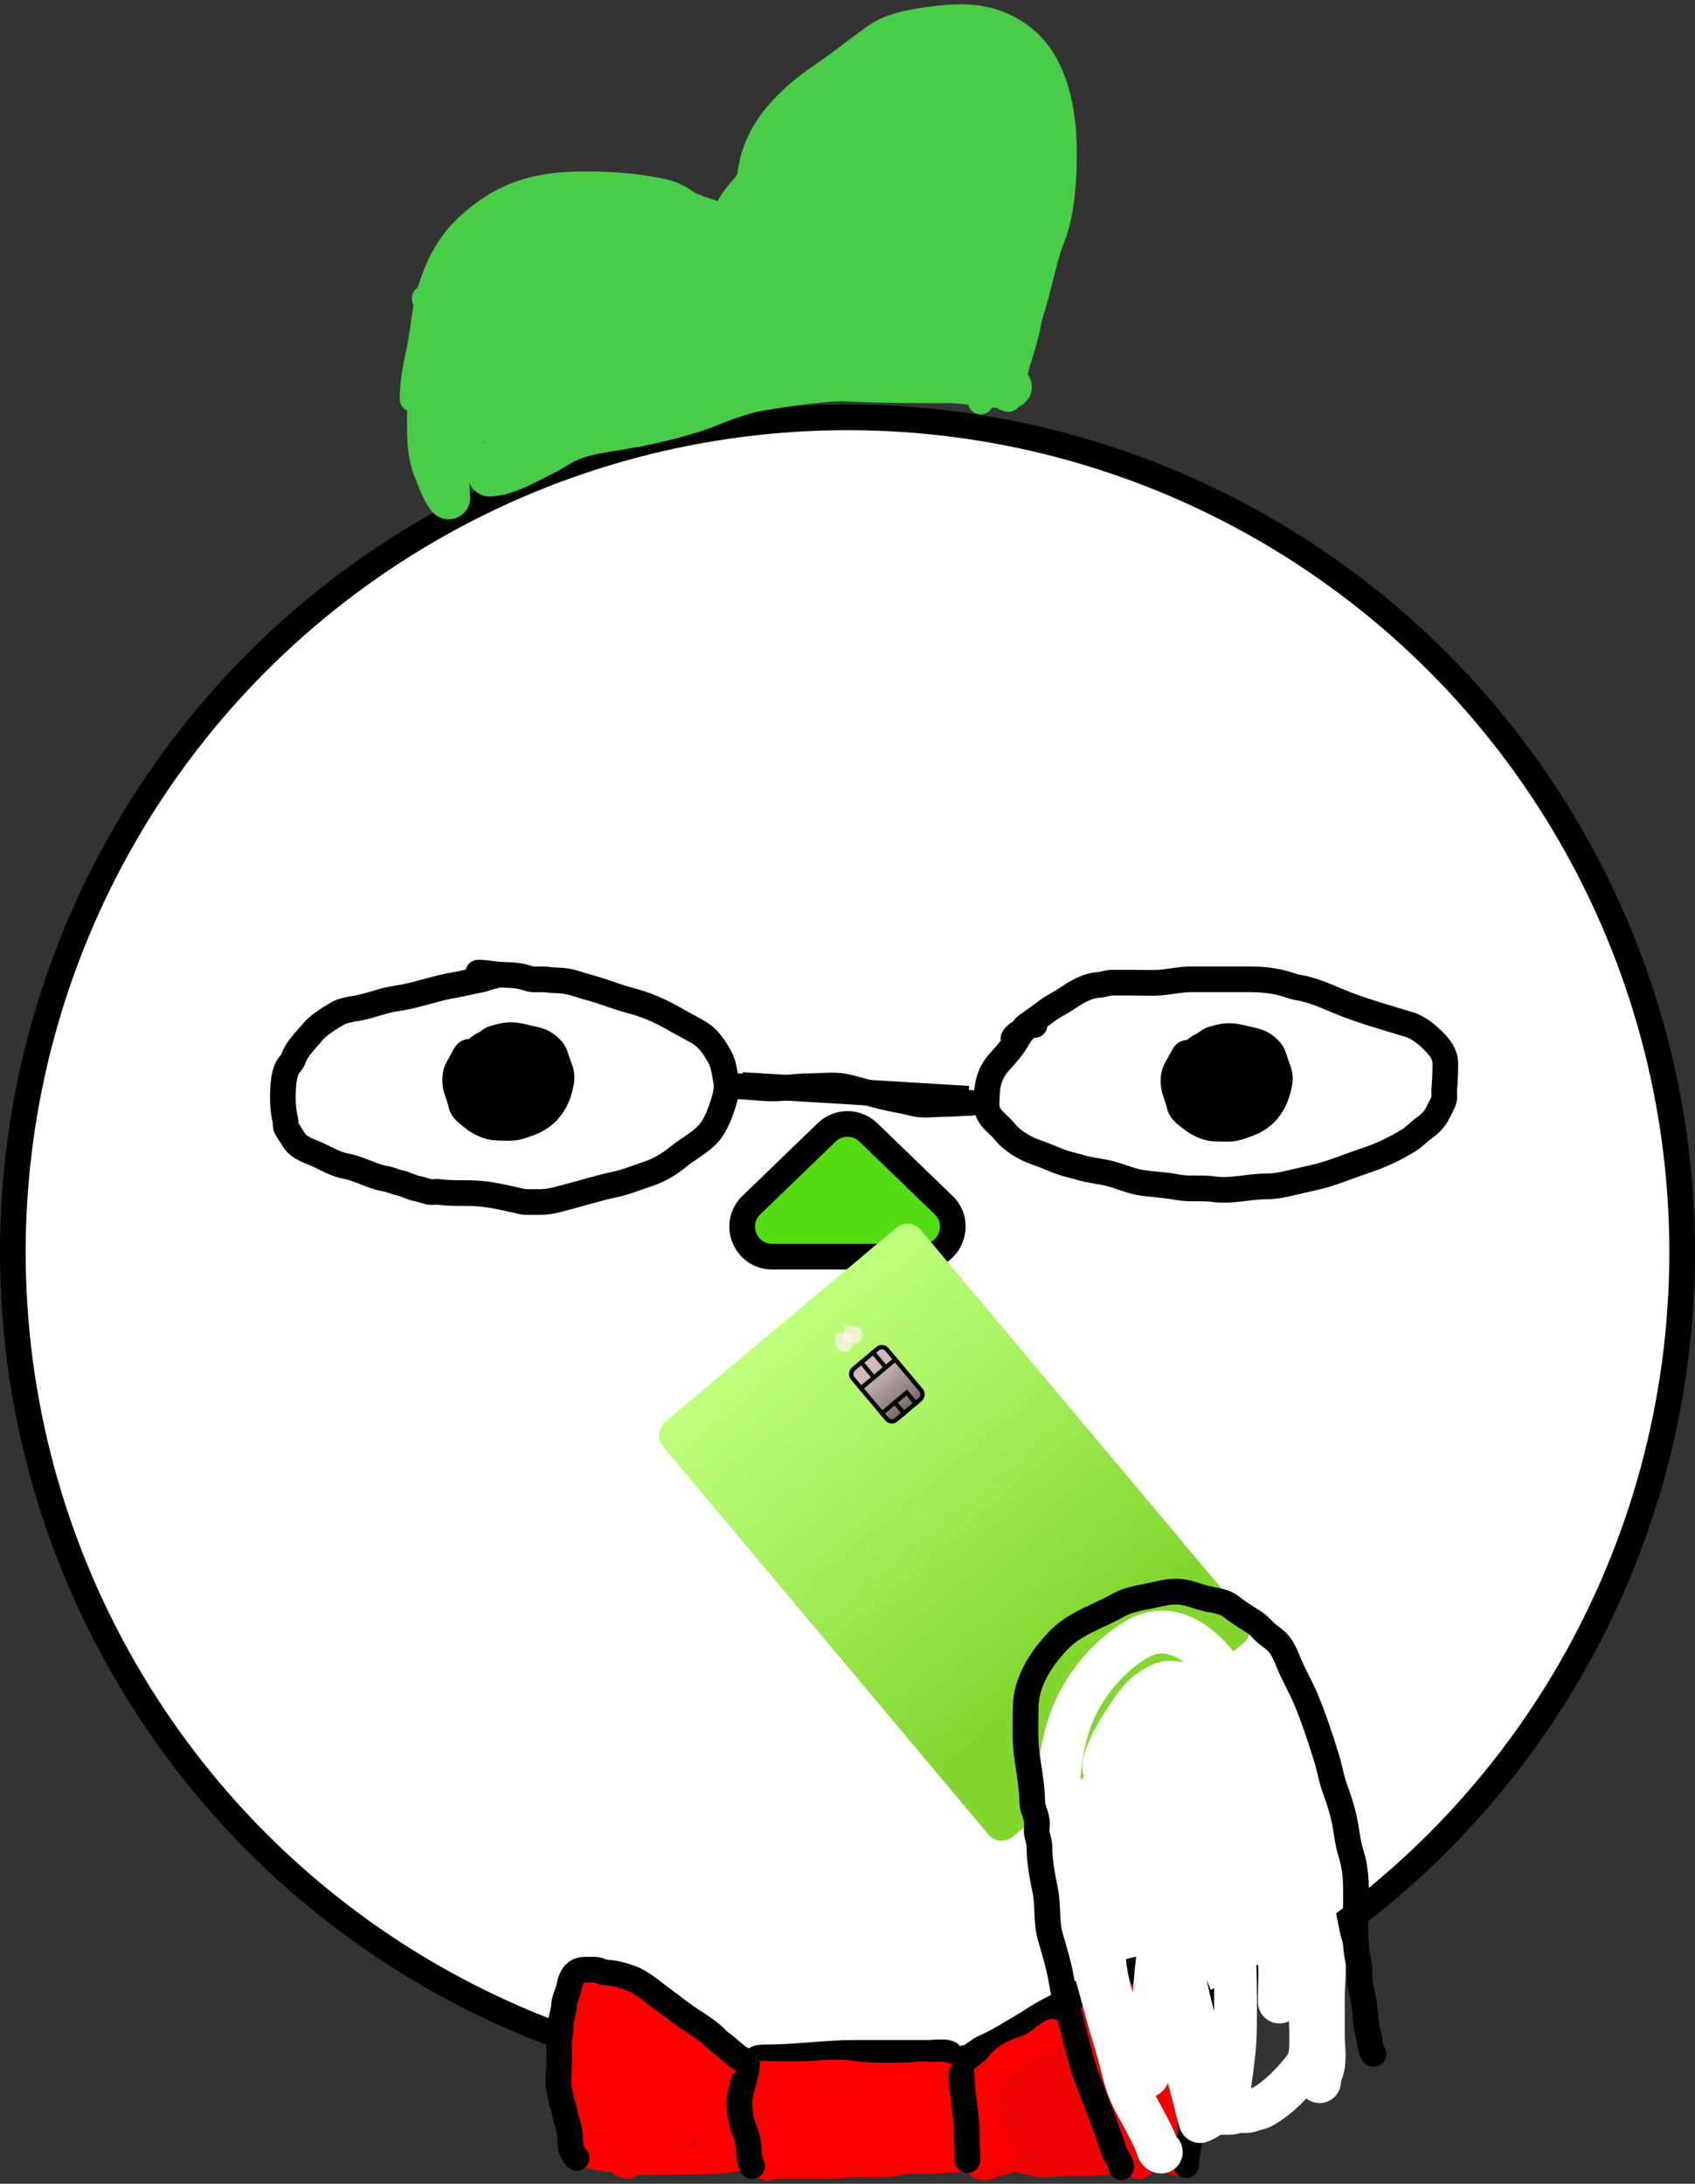 <svg width="198" height="255" viewBox="0 0 198 255" fill="none" xmlns="http://www.w3.org/2000/svg">
<rect x="0" y="0" width="198" height="255" fill="#333333" stroke="none"/>
<circle cx="99" cy="146.232" r="97.5" fill="white" stroke="black" stroke-width="3"/>
<line x1="86.666" y1="126.699" x2="113.119" y2="128.303" stroke="black" stroke-width="3"/>
<path d="M101.431 132.227L110.226 140.719C112.491 142.905 110.943 146.737 107.795 146.737H90.204C87.056 146.737 85.508 142.905 87.773 140.719L96.569 132.227C97.925 130.918 100.074 130.918 101.431 132.227Z" fill="#54DD13" stroke="black" stroke-width="3"/>
<path d="M57.679 113.965C57.169 114.016 56.699 114.298 56.191 114.384C55.178 114.555 54.198 114.84 53.172 115.005C50.861 115.377 48.598 116.274 46.268 116.594C44.751 116.802 43.316 117.439 41.819 117.706C40.956 117.86 40.092 117.957 39.32 118.414C38.397 118.96 37.163 119.717 36.488 120.545C35.764 121.434 34.657 122.471 34.286 123.585C34.136 124.033 33.791 124.282 33.571 124.69C33.309 125.176 33.148 126.041 33.108 126.575C32.994 128.098 32.997 129.366 33.339 130.866C33.416 131.2 33.302 131.504 33.498 131.805C33.788 132.248 34.064 132.698 34.351 133.141C35.022 134.178 36.371 134.447 37.398 134.961C38.327 135.425 39.358 135.976 40.389 136.167C42.013 136.468 43.478 137.394 45.098 137.655C45.637 137.742 46.119 138.012 46.658 138.117C47.405 138.263 48.04 138.671 48.767 138.803C49.136 138.87 49.518 138.999 49.879 139.114C50.367 139.269 50.884 139.127 51.381 139.193C52.473 139.339 53.556 139.316 54.66 139.316C56.598 139.316 58.28 139.695 60.149 140.11C60.667 140.225 61.005 140.356 61.579 140.356C62.083 140.356 62.586 140.356 63.089 140.356C64.388 140.356 65.472 139.97 66.715 139.648C68.398 139.212 70.02 138.685 71.727 138.334C73.096 138.052 74.302 137.537 75.62 137.106C76.97 136.664 78.157 135.957 79.26 135.055C80.394 134.127 81.748 133.47 82.756 132.368C83.637 131.404 84.21 129.762 84.583 128.518C84.8 127.795 84.962 126.986 84.821 126.229C84.641 125.258 84.542 124.226 84.041 123.354C83.417 122.267 82.763 121.24 81.658 120.581C80.74 120.033 79.775 119.557 78.848 119.021C77.181 118.056 75.509 117.313 73.634 116.832C72.001 116.414 70.479 115.745 68.86 115.323C67.588 114.991 66.523 114.485 65.176 114.485C64.545 114.485 63.942 114.355 63.313 114.355C62.742 114.355 62.173 114.42 61.637 114.225C60.84 113.935 59.759 113.835 58.907 113.835C57.891 113.835 56.894 113.575 55.859 113.575" stroke="black" stroke-width="3" stroke-linecap="round"/>
<path d="M85.63 126.835C87.136 126.835 88.613 127.076 90.108 127.095C91.615 127.114 93.062 126.835 94.557 126.835C95.877 126.835 97.432 126.613 98.731 126.893C100.207 127.21 101.664 127.705 103.13 128.063C104.337 128.358 105.564 128.534 106.755 128.843C107.859 129.129 108.932 128.915 110.042 128.915C111.213 128.915 112.289 128.785 113.451 128.785" stroke="black" stroke-width="3" stroke-linecap="round"/>
<path d="M120.861 119.685C119.899 119.685 119.31 120.488 118.846 121.31C118.344 122.198 117.551 123.129 116.86 123.874C115.705 125.118 115.31 126.37 115.271 128.034C115.251 128.881 115.125 129.557 115.661 130.323C116.135 131.001 116.827 131.474 117.322 132.093C118.206 133.198 119.719 134.12 121.071 134.57C122.169 134.936 123.196 135.451 124.299 135.805C124.924 136.006 125.567 136.13 126.191 136.325C127.315 136.676 128.499 136.743 129.629 137.033C130.963 137.376 132.205 137.973 133.587 138.145C134.924 138.313 136.278 138.388 137.603 138.637C138.991 138.897 140.389 138.668 141.778 138.86C143.898 139.155 145.809 138.535 147.895 138.535C148.891 138.535 149.721 138.374 150.69 138.145C151.739 137.898 152.791 137.664 153.839 137.416C155.744 136.966 157.493 136.179 159.343 135.574C161.22 134.961 162.876 134.193 164.572 133.147C165.221 132.747 165.742 132.157 166.363 131.71C167.073 131.2 167.594 130.693 167.981 129.897C168.193 129.462 168.551 128.852 168.674 128.395C168.781 128.001 168.672 127.557 168.71 127.153C168.803 126.176 168.833 125.222 168.833 124.235C168.833 123.17 168.308 122.46 167.598 121.707C166.852 120.916 165.725 119.977 164.673 119.656C162.278 118.924 159.817 118.242 157.458 117.352C155.554 116.634 153.724 115.657 151.701 115.322C150.957 115.199 150.347 114.911 149.636 114.745C148.404 114.456 147.227 114.354 145.967 114.354C143.699 114.354 141.431 114.354 139.163 114.354C138.078 114.354 137.084 114.557 136.014 114.687C134.848 114.828 133.641 114.745 132.468 114.745C131.618 114.745 130.768 114.745 129.918 114.745C129.353 114.745 128.915 114.965 128.373 115.005C126.893 115.112 125.725 115.855 124.53 116.666C123.821 117.147 123.048 117.475 122.364 117.995C121.565 118.601 120.744 119.188 119.922 119.757C119.615 119.97 119.5 120.341 119.164 120.53C118.862 120.7 118.543 120.941 118.391 121.245" stroke="black" stroke-width="3" stroke-linecap="round"/>
<path d="M55.077 122.824C54.734 122.824 54.581 122.79 54.387 123.113C54.089 123.61 53.84 124.136 53.535 124.627C53.11 125.312 53.088 126.34 53.292 127.08C53.47 127.724 53.742 128.335 53.878 128.991C54.017 129.662 54.73 130.088 55.208 130.497C55.91 131.096 57.072 131.654 58.016 131.669C58.861 131.682 59.819 131.799 60.631 131.547C61.439 131.296 62.252 131.048 62.966 130.596C64.5 129.625 65.222 128.122 65.544 126.394C65.675 125.693 65.561 125.143 65.283 124.492C65.05 123.946 64.907 123.075 64.521 122.621C63.861 121.847 63.186 121.526 62.218 121.328C61.129 121.105 60.171 120.742 59.04 120.922C58.541 121.001 58.074 121.123 57.597 121.282C57.267 121.393 57.023 121.697 56.7 121.85C55.934 122.213 55.328 122.714 54.924 123.478C54.556 124.172 54.479 125.729 54.771 126.457C55.015 127.069 55.546 127.655 56.236 127.688C57.297 127.739 58.362 127.439 59.364 127.125C60.41 126.797 61.558 126.379 62.1 125.34C62.607 124.369 62.724 123.003 61.785 122.247C60.834 121.481 59.221 121.631 58.363 122.45C56.971 123.78 55.064 127.328 57.241 128.856C59.096 130.157 62.666 129.061 63.169 126.755C63.388 125.75 62.415 125.062 61.537 125.024C59.497 124.935 57.765 125.644 56.529 127.341C56.053 127.994 55.94 128.789 56.456 129.442C57.182 130.359 58.179 129.744 58.927 129.248C60.202 128.402 61.649 127.345 62.109 125.804C62.281 125.231 62.602 124.411 61.785 124.258C60.342 123.987 58.654 124.835 57.538 125.664C57.138 125.962 55.627 127.251 56.272 127.895C57.007 128.63 58.767 127.843 59.517 127.589C60.344 127.309 61.374 127.028 62.055 126.448C62.404 126.152 62.418 125.625 62.443 125.204C62.473 124.698 62.651 123.576 61.956 123.41C61.789 123.37 61.596 123.473 61.519 123.473C61.422 123.473 61.127 123.392 61.149 123.392C62.254 123.392 63.36 123.898 64.463 124.023C64.889 124.072 65.139 124.534 65.139 124.974C65.139 125.626 63.836 124.578 63.804 124.555C63.299 124.191 62.825 123.746 62.227 123.536C61.861 123.408 61.477 123.369 61.1 123.293C60.541 123.18 60.045 122.925 59.504 122.766C59.314 122.71 58.891 122.658 58.891 122.905" stroke="black" stroke-width="3" stroke-linecap="round"/>
<path d="M138.987 122.932C138.644 122.932 138.491 122.897 138.298 123.22C137.999 123.717 137.751 124.244 137.446 124.735C137.02 125.42 136.998 126.447 137.202 127.187C137.38 127.832 137.652 128.443 137.788 129.099C137.927 129.77 138.64 130.196 139.118 130.604C139.82 131.203 140.982 131.761 141.926 131.776C142.771 131.79 143.729 131.907 144.541 131.655C145.349 131.404 146.162 131.155 146.876 130.703C148.41 129.733 149.132 128.229 149.455 126.502C149.586 125.801 149.472 125.251 149.193 124.6C148.96 124.054 148.818 123.183 148.431 122.729C147.771 121.954 147.096 121.633 146.128 121.435C145.039 121.213 144.082 120.849 142.95 121.029C142.452 121.109 141.984 121.231 141.507 121.39C141.177 121.5 140.934 121.805 140.61 121.958C139.845 122.321 139.239 122.821 138.834 123.585C138.467 124.279 138.389 125.837 138.681 126.565C138.925 127.177 139.456 127.763 140.146 127.796C141.207 127.846 142.272 127.547 143.274 127.232C144.32 126.904 145.468 126.487 146.011 125.447C146.517 124.477 146.634 123.111 145.695 122.355C144.744 121.589 143.131 121.739 142.274 122.558C140.881 123.888 138.974 127.435 141.151 128.963C143.006 130.265 146.576 129.169 147.079 126.863C147.298 125.858 146.325 125.17 145.447 125.132C143.407 125.043 141.675 125.752 140.439 127.449C139.963 128.102 139.85 128.896 140.367 129.549C141.093 130.466 142.09 129.852 142.837 129.356C144.112 128.509 145.559 127.452 146.02 125.912C146.191 125.339 146.512 124.519 145.695 124.365C144.252 124.095 142.564 124.943 141.449 125.772C141.048 126.069 139.537 127.358 140.182 128.003C140.917 128.738 142.677 127.951 143.428 127.697C144.254 127.417 145.284 127.135 145.965 126.556C146.314 126.26 146.328 125.733 146.353 125.312C146.384 124.805 146.561 123.684 145.866 123.518C145.699 123.478 145.506 123.581 145.429 123.581C145.332 123.581 145.037 123.5 145.059 123.5C146.165 123.5 147.271 124.005 148.373 124.131C148.8 124.18 149.049 124.642 149.049 125.082C149.049 125.734 147.746 124.685 147.715 124.663C147.209 124.299 146.735 123.854 146.137 123.644C145.771 123.516 145.388 123.477 145.01 123.401C144.451 123.287 143.956 123.032 143.414 122.873C143.224 122.817 142.801 122.766 142.801 123.013" stroke="black" stroke-width="3" stroke-linecap="round"/>
<path d="M57.178 55.837C56.423 55.761 56.046 54.445 55.799 53.859C55.379 52.863 54.919 51.868 54.519 50.867C54.011 49.598 53.738 47.963 53.738 46.595C53.738 46.126 53.438 45.817 53.438 45.332C53.438 44.894 53.438 44.456 53.438 44.019C53.438 43.157 53.476 42.56 53.738 41.775" stroke="#49CC47" stroke-width="3" stroke-linecap="round"/>
<path d="M67.981 45.397C67.981 45.632 66.846 45.732 66.7 45.761C65.412 46.016 64.021 46.298 62.699 46.298C62.265 46.298 61.792 46.501 61.36 46.573C60.981 46.636 60.531 46.672 60.179 46.818C59.767 46.988 59.279 46.931 58.851 47.036C58.406 47.146 57.961 47.2 57.496 47.2" stroke="#49CC47" stroke-width="9" stroke-linecap="round"/>
<path d="M87.492 243.726C88.037 243.658 87.68 242.146 87.775 241.718C88.046 240.497 88.058 240.246 89.366 240.246C92.927 240.246 96.421 239.71 99.954 239.71C102.809 239.71 105.664 239.71 108.52 239.71C108.956 239.71 110.968 239.449 111.048 239.978C111.168 240.783 111.776 241.341 111.866 242.149C112 243.358 112.386 244.336 112.386 245.599" stroke="black" stroke-width="3" stroke-linecap="round"/>
<path d="M75.687 250.737C75.786 248.572 76.968 246.3 78.093 244.479C78.61 243.643 78.97 243.073 79.215 242.129C79.588 240.689 77.534 244.586 76.746 245.847C76.673 245.963 76.085 247.246 76.068 246.503C76.034 244.901 76.147 243.29 75.984 241.692C75.881 240.689 75.689 239.45 74.933 238.693C74.706 238.467 74.563 239.566 74.544 239.646C74.212 241.063 73.881 242.476 73.811 243.935C73.764 244.91 73.782 245.888 73.782 246.863C73.782 248.119 73.876 244.352 74.001 243.103C74.157 241.546 74.365 239.964 74.7 238.432C74.746 238.221 74.749 238.865 74.735 239.081C74.579 241.416 75.042 244.409 76.351 246.419C76.457 246.583 76.746 247.38 76.788 247.315C76.98 247.018 78.199 244.632 78.227 245.897C78.262 247.459 78.347 249.087 78.989 250.532C79.056 250.683 79.147 250.259 78.961 250.073C78.77 249.883 78.516 249.643 78.234 249.615C78.096 249.601 77.671 249.866 77.931 249.96C78.779 250.269 80.16 249.61 81.021 249.467" stroke="#EF0404" stroke-width="3" stroke-linecap="round"/>
<path d="M81.275 250.482C81.423 250.851 81.471 251.563 81.939 251.724C82.323 251.857 82.854 251.861 83.053 252.26" stroke="#EF0404" stroke-width="3" stroke-linecap="round"/>
<path d="M89.784 242.228C89.784 242.884 90.092 243.489 90.172 244.126C90.206 244.4 90.292 244.602 90.292 244.895C90.292 245.197 90.546 245.234 90.546 245.467C90.546 246.382 90.673 247.234 90.673 248.134C90.673 248.526 90.673 248.919 90.673 249.312C90.673 249.852 90.311 250.289 90.292 250.836C90.276 251.262 90.323 252.986 89.882 253.122C89.086 253.367 89.972 251.175 90.031 250.913C90.168 250.293 90.161 249.655 90.299 249.037C90.366 248.735 90.292 248.006 90.489 247.753C91.138 246.919 92.832 246.684 92.832 245.46C92.832 244.968 92.945 244.689 92.563 244.451C92.055 244.133 91.054 244.41 91.054 243.569C91.054 243.204 90.72 243.158 90.863 243.047C91.406 242.625 92.541 242.99 93.213 242.99C94.574 242.99 95.934 242.863 97.276 242.863C99.89 242.863 102.515 242.609 105.15 242.609C105.978 242.609 106.703 242.228 107.492 242.228C108.06 242.228 108.452 242.044 108.452 242.708C108.452 243.352 108.442 244.175 108.706 244.768C108.974 245.372 108.96 246.304 108.96 246.955C108.96 247.63 109.203 248.435 109.059 249.086C108.853 250.011 108.579 251.071 108.579 252.007" stroke="#EF0404" stroke-width="3" stroke-linecap="round"/>
<path d="M127.849 234.825C127.256 235.036 126.884 235.365 126.416 235.797C125.528 236.617 124.66 237.461 123.777 238.285C121.923 240.015 120.245 241.909 118.752 243.961C118.389 244.459 117.976 245.011 117.761 245.599C117.573 246.11 118.067 245.616 118.149 245.526C119.097 244.498 119.9 243.31 120.725 242.188C121.906 240.58 123.169 238.999 124.253 237.323C124.301 237.249 124.371 237.178 124.379 237.09C124.398 236.9 124.109 237.359 123.991 237.508C123.228 238.465 122.498 239.443 121.702 240.375C120.008 242.358 117.958 244.082 116.41 246.182C116.378 246.226 115.614 247.203 115.826 247.324C115.998 247.422 116.699 245.838 116.74 245.759" stroke="#EF0404" stroke-width="3" stroke-linecap="round"/>
<path d="M118.751 241.473C118.197 241.741 117.854 242.345 117.4 242.747C116.964 243.132 116.475 243.448 116.04 243.835" stroke="#EF0404" stroke-width="3" stroke-linecap="round"/>
<path d="M116.215 242.085C115.617 242.81 114.976 243.589 114.505 244.403C114.233 244.873 114.839 244.257 114.903 244.185" stroke="#EF0404" stroke-width="3" stroke-linecap="round"/>
<path d="M117.265 241.036C117.427 241 117.599 240.769 117.726 240.676C118.225 240.314 118.744 240.026 119.32 239.811C119.811 239.628 120.236 239.392 120.676 239.111C121.325 238.699 121.988 238.498 122.727 238.304C123.191 238.183 123.636 238.049 124.073 237.853C124.269 237.765 123.729 238.109 123.553 238.232C122.758 238.785 121.953 239.321 121.123 239.821C120.945 239.928 120.133 240.629 120.735 240.171C122.187 239.063 123.635 237.988 125.147 236.958C126.576 235.986 128.186 235.053 129.317 233.717C129.362 233.663 129.572 233.403 129.365 233.61C128.853 234.123 128.39 234.665 127.8 235.097C127.764 235.124 127.037 235.693 127.329 235.326C128.395 233.985 129.578 232.86 130.983 231.87C131.628 231.416 132.309 230.913 133.02 230.558C133.36 230.388 132.474 231.098 132.262 231.414C131.936 231.897 131.351 232.893 132.383 232.211C132.977 231.818 133.547 231.373 134.118 230.947C134.131 230.938 134.475 230.589 134.322 230.83C134.085 231.202 133.867 231.585 133.632 231.958C133.128 232.759 132.6 233.527 132.378 234.461C132.218 235.132 132.464 234.721 132.689 234.383C133.167 233.666 133.618 232.932 134.089 232.211C134.161 232.099 134.617 231.279 134.497 231.841C134.299 232.765 134.614 233.52 134.803 234.402C135.171 236.119 134.922 237.887 135.206 239.617C135.461 241.168 135.971 242.656 136.295 244.189C136.507 245.191 136.912 246.198 136.941 247.227C136.973 248.336 137.034 249.441 137.034 250.551C137.034 251.124 137.044 251.558 137.252 252.091C137.318 252.259 137.455 252.887 137.345 252.349C136.837 249.876 136.946 247.202 136.946 244.695C136.946 242.425 136.946 240.156 136.946 237.887C136.946 236.865 136.689 236.016 136.514 235.024C136.314 233.892 136.246 232.827 136.246 231.676C136.246 231.172 136.653 231.863 136.771 231.972C137.159 232.332 137.277 232.735 137.384 233.25C137.484 233.736 137.646 234.152 137.646 234.65C137.646 235.03 137.558 235.392 137.558 235.768C137.558 237.021 137.969 238.103 138.171 239.335C138.318 240.237 138.258 241.169 138.258 242.08C138.258 242.6 138.31 243.153 138.239 243.669C138.132 244.445 137.651 245.214 137.34 245.924C136.692 247.405 135.842 248.769 135.07 250.181C134.725 250.813 133.983 251.381 133.306 251.63C131.164 252.415 129.081 252.582 126.819 252.582C125.897 252.582 124.97 252.557 124.049 252.587C123.21 252.614 122.418 252.829 121.57 252.738C120.869 252.662 120.14 252.418 119.447 252.271C118.461 252.062 117.12 251.514 116.128 251.97C115.228 252.383 115.673 250.985 115.744 250.526C115.899 249.513 116.008 248.484 116.215 247.479C116.281 247.158 116.37 246.845 116.468 246.532C116.5 246.428 116.531 246.13 116.584 246.226C116.767 246.555 116.652 247.232 116.652 247.581C116.652 248.423 116.577 249.307 116.701 250.142C116.705 250.172 116.77 250.643 116.915 250.551C117.05 250.465 117.19 250.179 117.26 250.07C117.631 249.492 118.003 248.916 118.382 248.344C119.969 245.955 121.74 243.591 122.936 240.972C122.99 240.853 123.301 239.794 122.97 240.608C122.572 241.588 122.237 242.602 121.925 243.611C121.194 245.978 119.352 253.181 120.015 250.794C121.278 246.248 122.751 241.455 125.356 237.483C125.833 236.756 126.435 236.097 126.867 235.34C127.517 234.202 125.493 237.572 124.792 238.679C123.877 240.125 122.882 241.618 122.28 243.232C122.272 243.253 121.766 244.737 122.144 244.69C122.244 244.677 122.372 244.44 122.387 244.418C122.856 243.695 123.308 243.003 123.859 242.333C125.964 239.774 128.356 237.568 130.935 235.505C131.121 235.356 132.151 234.687 132.028 234.271C131.98 234.107 130.305 235.269 130.259 235.301C129.104 236.109 128.036 236.998 127.086 238.042C126.885 238.263 126.665 238.497 126.488 238.742C126.459 238.782 126.567 238.682 126.6 238.645C127.673 237.423 129.009 236.442 130.357 235.544C131.454 234.813 132.59 234.136 133.821 233.654C133.829 233.651 134.715 233.289 134.895 233.338C134.978 233.36 134.756 233.438 134.691 233.493C134.294 233.833 133.94 234.216 133.593 234.606C132.442 235.898 131.309 237.208 130.162 238.504C129.757 238.961 128.67 240.435 128.996 239.918C129.787 238.661 130.915 237.517 132.135 236.681C132.665 236.318 134.118 235.3 133.899 235.904C133.828 236.1 133.656 236.245 133.506 236.39C132.853 237.018 131.633 237.95 130.959 238.45C128.84 240.024 126.611 241.445 124.506 243.038C124.408 243.112 124.167 243.392 124.258 243.31C125.343 242.328 126.463 241.43 127.713 240.657C129.078 239.811 130.562 239.065 132.125 238.664C132.394 238.595 132.492 238.595 132.32 238.849C131.884 239.491 131.314 240.066 130.745 240.588C129.102 242.099 127.217 243.299 125.453 244.656C125.163 244.879 123.835 245.694 123.835 246.231C123.835 246.548 124.295 245.794 124.525 245.574C126.012 244.156 127.883 243.13 129.793 242.406C130.582 242.107 131.507 241.829 132.32 241.59C132.605 241.506 133.581 241.091 133.958 241.138C134.317 241.183 133.533 241.727 133.282 241.988C132.435 242.866 131.53 243.668 130.561 244.408C129.255 245.405 127.836 246.234 126.508 247.198C126.34 247.319 125.862 247.594 126.066 247.635C126.101 247.642 126.137 247.615 126.168 247.596C126.458 247.416 126.724 247.199 127.003 247.003C128.792 245.75 130.598 244.464 132.539 243.456C132.564 243.442 134.565 242.463 134.414 242.809C133.81 244.195 132.806 245.45 131.814 246.571C131.158 247.313 130.449 247.999 129.754 248.704C129.739 248.719 128.9 249.476 128.957 249.613C128.993 249.699 131.501 247.949 131.63 247.858C132.398 247.316 133.17 246.779 133.982 246.303C134.025 246.278 134.86 245.727 135.031 245.798C135.442 245.968 133.862 248.961 133.758 249.137C133.228 250.035 132.579 250.851 131.96 251.688C131.749 251.974 131.443 252.319 131.299 252.66C131.091 253.154 132.086 251.931 132.466 251.552C132.584 251.434 134.051 249.77 134.264 249.948C134.527 250.169 133.223 252.335 133.058 252.757C132.788 253.451 134.269 252.011 134.351 251.921C134.666 251.577 134.96 251.222 135.07 250.765C135.929 247.206 132.835 244.373 132.835 240.909C132.835 240.811 132.779 240.236 132.767 240.297C132.575 241.276 132.508 242.387 132.456 243.378C132.377 244.885 132.476 246.476 133.195 247.834C133.227 247.896 134.176 249.363 134.317 249.069C134.686 248.3 134.054 246.765 133.846 246.051C133.077 243.412 131.869 240.955 130.58 238.538C130.477 238.345 130.021 237.518 129.89 237.235C129.886 237.226 129.627 236.73 129.832 236.706C130.32 236.648 131.01 239.754 131.085 239.971C131.666 241.645 132.427 243.191 133.953 244.185C134.596 244.603 134.787 244.531 134.827 243.806C134.883 242.813 134.857 241.806 134.842 240.812C134.838 240.565 134.965 239.344 134.711 239.126C134.519 238.962 134.434 239.557 134.371 239.801C133.994 241.244 133.704 242.728 133.574 244.214C133.547 244.518 133.437 245.37 133.622 245.127C133.717 245.004 133.557 244.582 133.54 244.52C133.317 243.728 133.052 242.945 132.796 242.163C132.748 242.017 131.814 239.033 131.673 239.087C131.549 239.135 131.61 240.103 131.61 240.122C131.607 241.081 131.61 242.04 131.61 242.999C131.61 244.923 131.61 246.848 131.61 248.772C131.61 249.141 131.793 250.15 131.591 250.531C131.535 250.636 131.393 250.303 131.387 250.288C131.122 249.663 130.951 248.977 130.838 248.31C130.768 247.899 130.736 247.488 130.736 247.071C130.736 246.32 130.747 248.575 130.716 249.326C130.692 249.897 130.569 250.42 130.483 250.978C130.417 251.408 130.288 250.538 130.284 250.517C129.985 249.127 129.744 247.719 129.53 246.313C129.421 245.59 129.363 244.847 129.21 244.131C129.116 243.694 129.023 244.055 128.986 244.282C128.684 246.138 128.553 248.173 128.792 250.04C128.796 250.076 128.994 251.513 129.287 251.513C129.418 251.513 129.506 249.854 129.506 249.846C129.636 248.148 129.517 246.474 129.171 244.807C129.11 244.515 128.943 243.705 128.831 243.981C128.37 245.117 128.086 246.45 127.771 247.635C127.479 248.735 127.078 252.133 127.276 251.012C127.382 250.407 127.017 249.569 126.867 249.005C126.64 248.15 126.457 247.203 125.963 246.449C125.785 246.176 125.739 246.415 125.711 246.644C125.599 247.556 125.507 248.529 125.507 249.448C125.507 249.645 125.47 250.512 125.75 250.638C125.943 250.725 126.432 248.589 126.449 248.519C126.815 247.09 127.211 245.67 127.601 244.248C127.668 244.003 127.905 243.31 127.932 243.563C128.004 244.248 127.835 245.027 127.703 245.691C127.466 246.887 127.213 248.235 126.712 249.355C126.466 249.905 125.912 250.255 125.312 250.288C124.461 250.336 124.401 249.334 124.263 248.714C124.1 247.985 123.984 248.048 123.631 248.714C123.231 249.468 122.809 250.338 122.698 251.197C122.667 251.438 122.679 251.438 122.746 251.182C123.047 250.034 123.224 248.88 123.281 247.693C123.291 247.475 123.271 246.897 123.121 247.057C122.954 247.233 122.857 247.526 122.746 247.732C122.468 248.251 122.153 248.75 121.891 249.277C121.669 249.725 121.463 250.216 121.463 250.726C121.463 250.981 121.552 250.581 121.551 250.522C121.538 249.85 121.444 249.127 121.206 248.495C121.013 247.985 120.768 248.418 120.608 248.689C120.259 249.283 119.853 249.87 119.597 250.512C119.542 250.651 119.532 251.247 119.432 251.338C119.368 251.397 118.395 251.152 118.314 251.095C118.301 251.085 118.019 250.985 118.033 251.012C118.159 251.266 119.823 251.217 120.025 251.236C120.915 251.32 121.804 251.707 122.688 251.707C122.721 251.707 122.117 251.619 122.09 251.615C121.229 251.477 120.567 251.583 119.729 251.78C119.228 251.898 118.704 251.879 118.217 252.057C117.979 252.145 117.775 252.326 117.527 252.388C117.184 252.473 116.863 252.635 116.512 252.669C115.982 252.721 115.456 253.107 114.947 253.107C114.557 253.107 113.975 252.763 113.941 252.3C113.875 251.407 113.241 250.591 113.241 249.695C113.241 248.847 112.891 248.202 112.891 247.377C112.891 246.968 112.891 246.558 112.891 246.148C112.891 245.595 113.061 245.204 113.158 244.671C113.211 244.38 113.383 244.133 113.435 243.835C113.485 243.556 113.536 243.284 113.586 243.009C113.626 242.791 113.766 242.685 113.766 242.435C113.766 242.235 113.791 242.097 113.853 241.91" stroke="#EF0404" stroke-width="3" stroke-linecap="round"/>
<path d="M124.701 235.175C124.282 235.175 123.182 236.821 123.389 236.925" stroke="#EF0404" stroke-width="3" stroke-linecap="round"/>
<path d="M112.715 240.298C112.991 240.544 114.383 239.36 114.726 239.205C115.716 238.757 116.761 238.224 117.686 237.658C118.694 237.042 119.731 236.483 120.718 235.825C122.351 234.736 124.187 234.003 125.838 232.942C128.129 231.469 130.556 230.481 133.194 229.904C133.758 229.781 134.344 229.698 134.89 229.507C135.289 229.367 135.959 229.428 136.298 229.219C136.66 228.997 137.775 228.874 138.115 229.214C138.583 229.681 138.968 230.248 139.203 230.854C139.504 231.626 139.822 232.386 140.137 233.157C140.396 233.792 140.377 234.352 140.474 235.007C140.559 235.588 140.75 236.064 140.75 236.664C140.75 237.305 140.75 237.946 140.75 238.586C140.75 239.072 140.661 239.543 140.65 240.022C140.638 240.563 140.452 241.071 140.452 241.596C140.452 244.078 139.06 246.348 139.06 248.826C139.06 250.159 138.563 251.521 138.563 252.825" stroke="black" stroke-width="3" stroke-linecap="round"/>
<path d="M72.652 236.521C72.23 236.521 72.53 237.932 72.552 238.206C72.559 238.29 72.603 238.749 72.707 238.382C72.948 237.526 73.021 236.622 73.248 235.759C73.333 235.435 73.481 234.469 73.546 234.798C73.706 235.594 73.536 236.679 73.458 237.466C73.412 237.927 72.236 244.541 72.701 244.541C72.844 244.541 72.974 243.698 72.978 243.685C73.365 242.133 73.798 240.581 74.297 239.062C74.326 238.973 74.871 237.166 74.949 237.664C75.078 238.488 75.269 239.291 75.468 240.1C75.762 241.296 75.597 239.178 75.529 238.885C75.482 238.683 75.386 238.007 75.137 237.913C75.072 237.889 75.586 237.918 75.606 237.919C76.749 237.963 77.47 238.373 78.384 239.007C79.473 239.761 80.606 240.477 81.72 241.194C82.169 241.482 82.705 241.503 83.189 241.702C83.873 241.981 84.459 242.433 85.123 242.735C85.295 242.813 85.566 242.854 85.575 242.608C85.598 242.033 86.248 243.304 86.338 243.447C86.922 244.375 87.23 245.227 87.531 246.269C87.697 246.846 88.168 247.174 88.359 247.7C88.788 248.879 88.657 250.125 88.657 251.367C88.657 251.647 88.693 251.731 88.409 251.731C87.775 251.731 87.111 251.872 86.492 251.986C83.775 252.482 80.896 252.411 78.141 252.427C76.485 252.437 74.71 252.426 73.066 252.632C73.001 252.64 72.715 252.842 72.674 252.715C72.563 252.369 72.723 251.919 72.812 251.593C73.104 250.516 73.35 249.428 73.646 248.351C73.957 247.215 74.319 246.083 74.552 244.927C74.748 243.952 74.681 242.959 74.85 241.983C75.07 240.707 75.275 239.515 75.391 238.217C75.443 237.641 75.524 237.069 75.579 236.494C75.606 236.213 75.742 235.628 75.535 235.372C75.402 235.209 75.3 235.481 75.281 235.56C74.921 237.029 74.641 238.492 74.198 239.945C73.595 241.925 72.924 243.884 72.364 245.877C72.023 247.093 71.59 248.453 71.724 249.738C71.726 249.76 71.905 250.675 72.077 250.307C72.525 249.347 72.558 248.06 72.823 247.042C73.287 245.26 73.93 243.474 75.037 241.978C75.19 241.772 75.186 242.486 75.148 242.74C74.836 244.843 74.232 246.89 73.784 248.964C73.539 250.099 73.381 251.224 73.353 252.383C73.344 252.773 73.286 253.232 73.392 252.56C73.697 250.616 74.31 248.692 75.126 246.904C75.939 245.124 77.088 243.573 78.064 241.89C78.271 241.533 78.411 241.186 78.495 240.785C78.533 240.6 78.485 242 78.484 242.017C78.21 245.343 76.827 248.575 76.827 251.919C76.827 251.969 76.834 252.116 76.849 252.068C76.941 251.782 77 251.487 77.076 251.196C77.722 248.693 78.37 246.187 78.904 243.657C79.187 242.311 79.317 240.996 79.461 239.636C79.462 239.629 79.494 239.301 79.506 239.548C79.54 240.262 79.511 240.987 79.511 241.702C79.511 243.897 79.345 246.128 79.898 248.269C79.901 248.28 80.04 248.708 80.085 248.462C80.266 247.477 80.108 246.33 80.108 245.336C80.108 243.911 79.979 239.642 80.108 241.061C80.387 244.131 81.786 246.724 83.234 249.39C83.301 249.514 83.909 251.339 84.029 250.688C84.207 249.719 84.095 248.619 84.062 247.644C84.03 246.696 84.012 245.63 83.648 244.734C83.63 244.69 83.501 244.464 83.444 244.629C83.208 245.301 83.558 246.364 83.731 247.004C83.816 247.318 85.338 251.447 85.852 251.19C85.961 251.135 85.967 250.264 85.973 250.196C86.078 249.042 86.092 247.88 86.061 246.722C86.038 245.846 86.04 244.873 85.852 244.01C85.806 243.803 85.589 245.018 85.586 245.082C85.524 246.667 85.361 249.141 86.426 250.472C86.658 250.763 86.472 249.719 86.387 249.357C86.034 247.838 85.51 246.399 84.703 245.06C84.422 244.593 84.032 243.743 83.598 243.381C83.458 243.264 83.785 243.693 83.885 243.845C84.438 244.679 85.023 245.493 85.625 246.291C86.43 247.358 87.275 248.405 88.282 249.29C88.8 249.746 88.46 248.676 88.403 248.495C88.067 247.418 87.319 246.552 86.63 245.684C85.902 244.765 85.25 243.738 84.46 242.873C83.603 241.935 82.455 241.407 81.444 240.674C81.192 240.492 80.917 240.445 80.66 240.249C80.399 240.051 80.05 239.657 79.71 239.609C79.325 239.554 78.943 239.436 78.561 239.349C78.213 239.269 77.002 239.293 76.849 239.669C76.492 240.547 77.322 241.869 77.921 242.414C78.84 243.252 80.165 243.213 81.262 243.745C81.893 244.051 82.537 244.362 83.145 244.712C83.146 244.712 83.841 245.141 83.543 245.17C83.331 245.191 83.105 245.17 82.891 245.17" stroke="#FF0000" stroke-width="3" stroke-linecap="round"/>
<path d="M89.85 243.082C89.623 243.59 89.582 244.07 89.546 244.623C89.467 245.838 89.262 247.009 88.911 248.175C88.698 248.883 88.558 249.488 88.558 250.218C88.558 250.486 88.628 250.557 88.757 250.781C88.814 250.882 89.031 250.837 89.121 250.837C90.031 250.837 90.877 250.706 91.772 250.538C93.918 250.137 96.125 250.052 98.306 250.052C99.521 250.052 100.976 250.431 102.122 249.942C102.728 249.683 103.423 249.743 104.066 249.743C105.059 249.743 106.051 249.743 107.043 249.743C108.251 249.743 109.259 249.982 110.407 250.262C111.082 250.427 111.665 250.864 112.218 251.113C112.388 251.189 113.118 251.386 112.781 251.494C111.629 251.864 110.423 252.192 109.214 252.284C108.182 252.362 107.148 252.305 106.115 252.333C105.545 252.349 105.032 252.524 104.475 252.62C103.046 252.869 101.515 252.716 100.068 252.725C98.713 252.734 97.38 252.924 96.019 252.924C94.58 252.924 93.14 252.924 91.7 252.924C90.938 252.924 89.902 252.723 89.176 252.946C89.013 252.996 89.517 252.905 89.679 252.852C91.637 252.218 93.698 251.957 95.738 251.742C97.563 251.55 99.384 251.409 101.216 251.312C102.467 251.245 103.682 250.954 104.939 250.936C107.228 250.904 109.625 250.759 111.881 251.196C113.056 251.423 114.193 251.865 115.388 251.632C116.003 251.512 116.603 251.433 117.227 251.433C117.431 251.433 116.826 251.501 116.625 251.532C115.414 251.724 114.214 251.966 112.991 252.085C111.841 252.197 110.624 252.099 109.49 252.333C108.585 252.52 109.578 252.079 109.915 251.864C111.045 251.143 112.234 250.705 113.511 250.306C114.223 250.084 115.366 249.916 115.974 249.423C116.125 249.3 115.747 249.19 115.731 249.185C114.102 248.704 112.29 248.848 110.616 248.848C110.06 248.848 109.02 248.846 108.429 248.854C108.05 248.859 106.927 249.01 107.292 248.904C109.014 248.401 110.735 247.996 112.494 247.633C113.308 247.466 113.944 247.331 114.737 247.125C114.95 247.07 115.162 247.011 115.372 246.943C115.496 246.903 115.884 246.779 115.471 246.805C114.433 246.869 113.4 247.106 112.362 247.191C109.748 247.406 107.123 247.425 104.503 247.445C102.702 247.46 101.3 247.457 99.526 247.457C98.532 247.457 97.425 247.544 96.422 247.457C95.869 247.408 97.519 247.273 98.063 247.158C99.618 246.83 101.158 246.447 102.73 246.197C104.85 245.86 106.997 245.726 109.142 245.673C110.176 245.647 108.671 245.835 108.534 245.866C105.147 246.632 101.747 247.292 98.289 247.655C96.127 247.883 93.952 247.946 91.789 248.158C91.171 248.218 90.253 248.256 89.64 248.528C89.089 248.773 90.841 248.416 91.441 248.351C95.702 247.894 100.003 247.926 104.276 247.633C105.034 247.581 106.087 247.492 106.872 247.401C107.051 247.38 107.23 247.355 107.408 247.324C107.702 247.273 107.54 247.268 107.375 247.28C105.18 247.434 103.049 247.684 100.835 247.617C97.895 247.528 95.077 246.945 92.203 246.374C91.519 246.238 90.776 246.154 90.099 245.971C89.906 245.919 90.053 245.8 90.137 245.7C90.728 244.998 91.417 244.497 92.242 244.088C93.226 243.599 94.674 243.387 95.517 242.657C95.621 242.567 95.458 242.594 95.384 242.591C94.606 242.562 93.821 242.587 93.042 242.585C91.39 242.581 89.429 242.807 87.818 242.331C86.66 241.99 90.228 242.188 91.435 242.188C92.093 242.188 92.75 242.188 93.407 242.188C95.35 242.188 97.409 241.824 99.339 242.11C102.348 242.556 105.503 242.287 108.54 242.287C109.546 242.287 110.97 241.908 111.224 243.303C111.4 244.271 111.423 245.318 111.423 246.302C111.423 247.279 110.757 247.237 109.871 247.031C106.444 246.234 102.707 245.152 99.151 245.634C97.795 245.818 96.466 245.866 95.097 245.866C94.274 245.866 93.362 245.762 92.545 245.921C91.784 246.069 92.853 246.034 92.998 246.021C95.77 245.762 98.475 244.951 101.205 244.441C102.583 244.184 104.013 244.052 105.37 243.69C106.491 243.391 103.08 244.081 101.945 244.325C100.02 244.738 101.483 244.432 99.791 244.789C99.705 244.807 98.814 244.904 98.665 245.071C98.555 245.192 98.971 245.198 99.134 245.214C99.831 245.283 100.54 245.268 101.238 245.269C105.511 245.281 109.842 245.465 114.03 244.485C114.932 244.274 115.16 244.102 115.521 243.303C115.756 242.783 116.004 242.254 116.25 241.74C117.31 239.524 119.668 239.412 121.602 238.41C122.176 238.112 122.367 237.816 122.806 237.377C123.378 236.805 121.457 238.272 120.79 238.73C120.077 239.219 119.394 239.746 118.647 240.183C118.079 240.515 117.454 240.762 116.913 241.138C116.157 241.663 115.222 242.205 114.703 242.983" stroke="#FF0000" stroke-width="3" stroke-linecap="round"/>
<path d="M112.317 242.188C112.317 244.421 112.914 246.614 112.914 248.849C112.914 249.975 113.013 251.134 113.013 252.229" stroke="black" stroke-width="3" stroke-linecap="round"/>
<path d="M87.266 240.995C87.191 242.636 86.323 244.129 86.376 245.805C86.413 246.948 86.678 248.131 87.122 249.18C87.617 250.349 87.315 251.829 87.862 252.924" stroke="black" stroke-width="3" stroke-linecap="round"/>
<path d="M84.835 240.93C84.835 240.514 83.194 239.821 82.744 239.577C82.198 239.28 81.753 238.738 81.223 238.394C80.802 238.12 80.463 237.763 80.065 237.461C79.787 237.251 79.449 237.176 79.163 236.985C78.356 236.447 77.439 235.998 76.609 235.464C76.064 235.114 75.405 234.491 74.78 234.306C73.799 234.015 72.944 233.672 71.988 233.241C71.379 232.967 70.712 232.65 70.072 232.421C69.699 232.288 69.372 232.027 68.97 232.027C68.663 232.027 68.351 232.044 68.044 232.027C67.67 232.006 67.633 231.775 67.587 232.308C67.524 233.033 67.368 233.73 67.368 234.462C67.368 235.249 67.165 235.862 67.054 236.622C66.954 237.316 67.075 238.034 67.023 238.732C66.96 239.582 66.917 240.412 66.917 241.268C66.917 241.67 66.867 242.113 66.967 242.507C67.079 242.951 67.353 243.3 67.368 243.772C67.403 244.884 67.525 246.061 67.987 247.078C68.276 247.713 68.194 248.742 68.832 249.181C69.272 249.484 69.354 250.081 69.847 250.371C70.012 250.468 70.149 250.657 70.298 250.79C70.59 251.054 70.677 250.971 71.024 251.129C71.59 251.386 71.908 251.208 71.562 251.861C71.298 252.36 70.546 251.974 70.129 251.974C69.767 251.974 69.482 251.759 69.108 251.748C68.588 251.734 68.839 250.695 68.889 250.327C69.158 248.338 69.033 246.34 69.308 244.361C69.494 243.027 69.509 241.739 69.509 240.385C69.509 239.085 69.734 237.829 69.734 236.534C69.734 236.163 69.529 234.867 69.841 234.556C70.04 234.356 69.777 235.118 69.722 235.395C69.533 236.344 69.287 237.279 69.146 238.237C68.864 240.155 68.869 242.143 68.839 244.079C68.82 245.291 68.551 247.132 69.146 248.255C69.251 248.455 69.313 247.833 69.377 247.616C69.996 245.531 70.389 243.387 71.036 241.311C71.799 238.865 73.163 236.684 73.816 234.218C74.593 231.284 72.348 240.108 71.637 243.058C71.624 243.112 70.891 246.3 70.874 246.295C70.711 246.254 70.91 243.738 70.924 243.54C71.016 242.19 71.312 240.876 71.312 239.521C71.312 238.153 70.715 236.941 70.01 235.796C69.734 235.348 69.771 234 69.283 233.742C68.985 233.584 68.969 233.717 69.452 233.717C69.991 233.717 70.608 233.629 71.136 233.73C71.583 233.815 72.172 234.343 72.526 234.619C72.954 234.951 73.458 235.09 73.791 235.545C73.986 235.811 74.51 235.858 74.067 235.858C73.44 235.858 73.343 235.874 72.877 235.458C72.391 235.023 71.806 234.723 71.262 234.368C70.709 234.008 69.876 234.229 69.377 233.88C69.184 233.744 68.924 233.722 68.695 233.717C68.331 233.709 68.556 233.67 68.695 233.767C69.614 234.414 69.811 236.065 69.934 237.035C70.227 239.338 70.072 241.724 70.072 244.041C70.072 245.012 70.298 245.943 70.298 246.902C70.298 247.321 70.264 248.407 70.636 248.593" stroke="#FF0000" stroke-width="3" stroke-linecap="round"/>
<path d="M86.525 240.366C86.216 240.297 85.771 239.798 85.511 239.603C85.091 239.288 84.736 238.916 84.296 238.613C83.877 238.324 83.537 237.902 83.144 237.574C82.381 236.936 81.502 236.371 80.665 235.833C79.526 235.101 78.518 234.248 77.435 233.467C76.264 232.623 75.007 231.461 73.64 230.969C72.833 230.678 71.671 230.336 70.817 230.336C70.368 230.336 69.987 229.998 69.514 229.998C69.233 229.998 68.951 229.998 68.669 229.998C67.938 229.998 67.438 230.031 66.973 230.674C66.567 231.236 66.574 231.82 66.359 232.465C66.218 232.889 65.931 233.587 65.902 234.018C65.868 234.531 65.763 235.048 65.626 235.545C65.445 236.207 65.564 236.846 65.426 237.499C65.235 238.406 65.338 239.409 65.338 240.341C65.338 241.337 65.211 242.297 65.226 243.296C65.232 243.695 65.327 244.1 65.426 244.486C65.534 244.904 65.584 245.431 65.733 245.82C65.967 246.428 65.979 247.006 66.184 247.579C66.375 248.116 66.578 248.869 66.578 249.432C66.578 249.823 66.611 250.405 66.697 250.791C66.769 251.114 67.107 251.801 67.367 251.974" stroke="black" stroke-width="3" stroke-linecap="round"/>
<rect x="106.254" y="142.067" width="63.212" height="39.321" rx="2" transform="rotate(50 106.254 142.067)" fill="url(#paint0_linear_166_36)"/>
<rect x="103.11" y="156.99" width="7.745" height="5.225" rx="0.75" transform="rotate(50 103.11 156.99)" fill="url(#paint1_linear_166_36)" stroke="black" stroke-width="0.5"/>
<line x1="104.773" y1="158.584" x2="100.388" y2="162.264" stroke="black" stroke-width="0.5"/>
<line x1="101.832" y1="157.736" x2="103.304" y2="159.491" stroke="black" stroke-width="0.5"/>
<line x1="100.447" y1="158.898" x2="101.919" y2="160.653" stroke="black" stroke-width="0.5"/>
<line x1="105.727" y1="162.767" x2="102.842" y2="165.188" stroke="black" stroke-width="0.5"/>
<line x1="105.758" y1="162.415" x2="107.132" y2="164.052" stroke="black" stroke-width="0.5"/>
<line x1="104.373" y1="163.577" x2="105.747" y2="165.214" stroke="black" stroke-width="0.5"/>
<path d="M99.588 156.874C100.131 156.975 100.647 156.616 100.741 156.072C100.835 155.528 100.472 155.005 99.929 154.903L99.588 156.874ZM98.422 156.657L99.588 156.874L99.929 154.903L98.763 154.686L98.422 156.657Z" fill="#FFF1F1" fill-opacity="0.7"/>
<path d="M97.604 156.854C97.61 157.406 98.062 157.855 98.614 157.857C99.166 157.859 99.61 157.413 99.604 156.86L97.604 156.854ZM97.592 155.668L97.604 156.854L99.604 156.86L99.592 155.674L97.592 155.668Z" fill="#FFF1F1" fill-opacity="0.7"/>
<ellipse cx="98.592" cy="155.671" rx="0.153" ry="0.151" transform="rotate(50 98.592 155.671)" fill="#FFF1F1" fill-opacity="0.7"/>
<path d="M135.658 251.287C135.219 251.287 135.185 250.634 135.047 250.309C134.264 248.47 133.2 246.755 132.308 244.97C131.341 243.036 131.016 240.822 130.376 238.767C129.616 236.324 128.964 233.85 128.29 231.382C126.606 225.222 125.02 219.081 124.002 212.773C123.403 209.059 123.65 205.562 124.687 201.956C125.908 197.711 128.934 193.731 132.724 191.457C136.206 189.368 139.448 191.29 141.796 193.984C143.648 196.108 145.202 198.462 146.288 201.059C146.806 202.3 147.313 203.359 147.649 204.662C148.053 206.229 148.967 207.614 149.516 209.129C150.892 212.927 151.901 216.866 152.972 220.753C153.586 222.981 153.77 225.317 154.431 227.518C154.937 229.204 154.586 231.43 154.586 233.175C154.586 234.694 154.586 236.213 154.586 237.732C154.586 238.941 154.889 240.751 154.406 241.897C154.238 242.297 154.146 242.631 154.146 243.071" stroke="white" stroke-width="5" stroke-linecap="round"/>
<path d="M137.859 196.56C136.786 196.407 136.379 196.256 135.357 196.788C134.093 197.446 133.294 198.167 132.479 199.332C131.002 201.442 129.755 203.302 128.999 205.738C128.909 206.027 128.819 207.181 129.382 206.488C130.157 205.535 130.733 204.405 131.501 203.432C132.485 202.187 133.449 200.928 134.501 199.739C134.657 199.563 135.448 198.388 135.308 198.728C133.845 202.282 131.086 205.186 129.569 208.746C129.184 209.652 128.719 210.695 128.624 211.697C128.589 212.062 128.788 211.886 128.991 211.673C130.324 210.274 131.363 208.635 132.724 207.246C134.374 205.563 136.22 204.052 137.729 202.233C138.283 201.566 139.636 199.335 139.155 200.057C138.476 201.075 137.953 202.225 137.289 203.261C135.553 205.967 133.827 208.673 132.129 211.404C131.342 212.668 130.388 213.917 129.863 215.324C129.727 215.689 129.323 216.541 129.708 216.482C129.87 216.457 130.173 216.086 130.197 216.058C131.031 215.09 131.789 214.051 132.594 213.058C134.411 210.816 136.359 208.697 138.234 206.505C138.845 205.791 140.297 203.414 139.995 204.304C139.492 205.782 138.372 207.084 137.607 208.428C136.806 209.835 135.952 211.391 135.952 213.05C135.952 213.544 136.219 212.1 136.351 211.624C136.91 209.61 137.431 207.586 137.941 205.559C138.422 203.647 139.085 201.721 139.18 199.739C139.201 199.29 139.406 199.105 139.685 198.826C139.898 198.614 140.63 201.202 140.712 201.532C141.351 204.088 142.904 206.249 144.054 208.591C145.065 210.65 146.308 212.748 147.005 214.933C147.961 217.928 149.251 220.818 150.282 223.802C150.842 225.423 151.662 226.841 152.034 228.529C152.387 230.129 152.474 231.716 152.76 233.306C153.031 234.82 153.118 236.361 153.118 237.903C153.118 238.989 153.152 240.456 152.442 241.384C151.121 243.111 149.366 244.949 147.478 246.006C147.028 246.258 146.616 246.253 146.157 246.446C145.548 246.702 144.884 246.444 144.282 246.658C143.484 246.942 142.291 246.576 141.601 246.96C141.155 247.207 140.699 247.531 140.207 247.734C140.147 247.758 139.423 244.765 139.375 244.596C138.112 240.127 137.55 235.519 136.196 231.089C134.847 226.673 134.123 222.097 132.186 217.884C131.363 216.094 130.787 214.248 130.164 212.382C130.069 212.096 129.917 211.359 129.724 211.591C129.527 211.828 129.537 212.182 129.496 212.488C129.258 214.255 129.205 216.056 129.137 217.835C129.006 221.291 128.81 224.796 128.983 228.252C129.129 231.174 129.988 233.739 130.98 236.453C131.644 238.27 132.323 239.894 133.278 241.572C133.589 242.117 134.103 243.031 134.199 241.873C134.63 236.71 134.76 231.598 135.479 226.459C135.958 223.036 135.945 219.446 135.773 215.993C135.759 215.73 135.666 214.637 135.667 214.64C135.882 217.114 136.438 219.577 136.832 222.025C137.895 228.621 138.81 235.344 141.503 241.523C141.965 242.584 142.108 244.921 143.329 245.484C143.468 245.548 143.44 245.196 143.459 245.044C143.632 243.693 143.505 244.542 143.744 242.868C144.04 240.796 144.303 238.793 144.315 236.697C144.338 232.697 144.401 228.638 143.842 224.666C143.518 222.358 142.952 220.207 142.424 217.949C142.151 216.779 141.704 215.726 141.266 214.607C140.738 213.258 140.314 211.884 139.53 210.654C139.093 209.967 138.596 209.322 138.177 208.624C137.984 208.302 137.788 207.836 137.452 207.63C137.158 207.449 137.294 208.558 137.297 208.583C137.429 209.967 137.98 211.271 138.625 212.488C140.649 216.303 143.463 219.658 146.141 223.019C147.505 224.731 148.94 226.486 149.369 228.693C149.609 229.927 149.45 231.288 149.45 232.54C149.45 232.709 149.45 234.417 149.45 233.534" stroke="white" stroke-width="5" stroke-linecap="round"/>
<path d="M130.964 253.048C130.877 252.267 130.327 251.83 130.116 251.141C129.8 250.108 129.376 249.059 129.024 248.027C128.328 245.99 127.447 244.013 126.742 241.979C125.972 239.76 125.569 237.41 124.883 235.164C124.492 233.884 124.221 232.584 123.995 231.268C123.691 229.505 123.199 227.894 122.698 226.182C122.19 224.441 122.458 222.508 122.095 220.737C121.771 219.153 121.427 217.404 121.427 215.781C121.427 215.184 121.281 214.8 121.15 214.24C121.036 213.755 121.175 213.204 121.125 212.708C121.081 212.263 120.922 211.786 120.767 211.371C120.521 210.716 120.589 210.094 120.538 209.414C120.429 207.945 120.162 206.468 119.96 205.005C119.707 203.171 119.813 201.296 119.813 199.445C119.813 196.463 121.513 193.841 123.473 191.718C125.477 189.547 128.127 188.85 130.638 187.43C131.636 186.866 132.921 186.612 134.045 186.403C135.175 186.194 136.202 185.849 137.371 185.849C138.715 185.849 139.763 186.403 141.055 186.697C141.882 186.885 143.042 187.001 143.729 187.545C144.575 188.215 145.591 188.87 146.517 189.436C147.123 189.806 147.511 190.399 148.073 190.838C148.652 191.289 149.188 191.626 149.598 192.24C150.016 192.867 150.287 193.526 150.568 194.22C151.112 195.565 151.876 196.847 152.451 198.19C153.455 200.537 154.239 202.964 154.994 205.396C155.34 206.512 155.507 207.668 155.907 208.771C156.34 209.965 156.72 211.082 156.999 212.316C157.303 213.661 157.392 215.115 157.814 216.425C158.365 218.131 158.401 219.663 158.401 221.462C158.401 223.928 158.129 226.557 158.662 228.953C158.905 230.047 158.709 231.167 158.988 232.246C159.338 233.604 159.48 235.001 159.583 236.395C159.638 237.136 160.015 237.845 160.015 238.588C160.015 238.85 160.257 239.744 160.455 239.843" stroke="black" stroke-width="3" stroke-linecap="round"/>
<path d="M48.203 46.59C48.203 44.661 48.537 42.956 48.94 41.101C49.514 38.464 49.554 36.015 50.399 33.482C51.577 29.946 52.998 27.65 56.002 25.289C59.812 22.296 63.584 21.521 68.291 21.521C71.577 21.521 74.305 21.712 77.515 22.406C80.276 23.003 82.063 25.302 83.561 27.55C84.01 28.224 84.919 30.653 85.429 29.123C86.422 26.144 87.272 23.452 87.658 20.276C88.27 15.224 91.949 11.593 95.965 8.856C98.037 7.442 99.99 5.897 102.011 4.415C104.101 2.882 106.671 2.556 109.171 2.22C113 1.704 116.399 1.967 119.509 4.415C123.382 7.464 124.294 13.288 124.294 17.851C124.294 20.809 124.053 24.823 122.967 27.6C121.704 30.826 121.271 34.373 120.017 37.578C119.268 39.494 118.684 41.39 118.166 43.345C117.966 44.1 116.562 46.59 117.805 46.59" stroke="#49CC47" stroke-width="3" stroke-linecap="round"/>
<path d="M55.871 40.101C54.775 40.101 57.599 33.559 58.067 32.597C58.976 30.727 60.273 28.888 62.212 27.993C62.578 27.824 63.68 27.401 63.277 27.419C60.734 27.535 57.931 27.921 55.806 29.418C54.985 29.997 54.577 30.695 54.233 31.581C53.733 32.867 52.613 33.988 52.365 35.35C51.648 39.294 62.185 31.306 62.704 30.893C65.935 28.319 69.214 24.922 73.469 24.241C73.728 24.199 75.451 23.962 75.566 24.306C76.146 26.046 66.979 25.945 67.259 25.945C70.716 25.945 74.18 26.153 77.565 26.895C77.819 26.951 79.456 27.349 79.859 27.518C80.05 27.598 79.476 27.71 79.269 27.714C76.181 27.78 73.084 27.714 69.995 27.714C69.177 27.714 64.823 27.08 64.228 28.419C64.105 28.694 64.811 28.599 65.112 28.599C67.451 28.599 69.792 28.442 72.125 28.304C74.226 28.18 80.538 28.009 78.433 28.009C74.457 28.009 70.535 27.358 66.571 27.157C65.623 27.109 63.278 27.175 63.834 27.944C64.776 29.244 70.048 29.147 71.109 29.222C75.67 29.545 80.239 29.463 84.807 29.484C88.662 29.502 85.933 30.268 83.791 30.762C77.357 32.247 70.789 32.846 64.211 33.252C59.785 33.526 55.279 33.531 50.923 34.465C48.664 34.949 49.681 35.02 51.087 34.858C54.498 34.465 57.876 34.498 61.311 34.498C64.435 34.498 67.868 34.099 70.978 34.514C71.739 34.615 67.835 37.306 67.537 37.512C66.003 38.578 70.312 37.898 70.683 37.84C74.099 37.305 77.509 35.803 80.973 35.677C81.453 35.66 78.56 37.512 78.138 37.775C76.505 38.79 74.73 39.459 73.026 40.331C72.951 40.369 71.832 40.927 72.633 40.822C75.877 40.399 79.028 39.5 82.284 39.118C82.826 39.054 88.022 38.299 85.561 39.823C82.482 41.728 78.994 43.424 75.631 44.722C75.474 44.782 70.433 46.483 71.928 46.229C74.872 45.729 77.807 45.181 80.809 45.181C84.758 45.181 78.406 47.872 77.335 48.326C76.642 48.621 76.008 48.908 75.336 49.244C74.322 49.751 76.687 48.693 76.975 48.589C79.248 47.765 81.642 47.698 84.02 47.31C87.539 46.738 91.067 46.037 94.605 45.639C98.835 45.163 102.983 45.115 107.254 45.115C107.991 45.115 111.203 45.789 111.547 45.049C112.332 43.358 113.891 41.84 114.889 40.232C117.714 35.682 118.011 29.807 118.69 24.569C119.13 21.179 118.985 17.739 118.985 14.328C118.985 10.772 117.975 8.249 113.988 8.249C112.077 8.249 111.048 8.94 109.417 9.855C107.501 10.929 105.678 12.321 103.78 13.46C103.456 13.654 102.185 14.905 102.371 14.705C103.893 13.074 105.061 11.143 106.566 9.495C106.95 9.074 108.881 7.659 107.352 7.659C105.234 7.659 103.026 8.389 101.192 9.429C97.855 11.321 95.664 15.057 93.605 18.146C91.851 20.777 91.561 23.726 90.672 26.731C89.766 29.796 89.762 33.362 88.379 36.267C87.97 37.125 85.793 37.447 84.905 37.447C84.06 37.447 83.696 37.339 84.709 36.66C89.445 33.485 95.34 32.24 100.307 29.451C102.748 28.08 103.218 26.801 103.698 24.257C104.063 22.323 106.259 18.006 103.944 16.589C101.197 14.907 98.201 16.831 96.276 18.768C94.925 20.129 93.674 21.562 92.246 22.848C91.617 23.414 89.656 24.812 90.492 24.683C95.309 23.942 100.074 21.526 104.698 20.046C106.942 19.328 109.349 18.241 111.678 17.818C112.36 17.694 110.436 18.437 109.81 18.735C107.134 20.013 105.773 20.665 103.027 22.012C100.634 23.186 98.214 24.338 95.883 25.634C94.708 26.286 95.193 26.233 95.916 25.863C97.744 24.925 99.294 23.336 100.815 21.996C103.469 19.656 106.062 17.241 108.909 15.131C109.448 14.731 115.982 10.415 112.104 12.64C109.865 13.925 103.127 17.728 105.452 16.605C108.1 15.327 110.224 13.067 112.874 11.723C115.562 10.359 115.705 11.217 114.365 13.476C112.552 16.533 111.161 19.804 109.351 22.864C108.092 24.993 110.521 23.06 111.285 22.504C112.042 21.953 112.884 21.135 113.791 20.833C114.634 20.552 113.111 23.101 113.07 23.176C111.588 25.923 110.397 28.802 108.548 31.335C108.008 32.076 107.155 32.707 108.499 32.073C109.931 31.397 110.93 30.871 110.662 32.859C110.403 34.779 109.355 36.423 108.843 38.266C108.663 38.913 109.244 38.401 109.482 38.692C109.862 39.157 109.312 40.24 109.122 40.675C108.575 41.925 111.01 39.807 111.203 39.577C111.814 38.847 117.596 30.67 116.036 29.844C115.541 29.582 115.312 29.781 114.824 29.32C114.34 28.864 112.864 27.562 112.235 27.452C106.354 26.429 102.897 32.755 98.537 35.317C96.992 36.224 95.998 37.039 94.244 37.496C91.845 38.122 89.466 38.655 87.035 39.151C84.947 39.577 91.296 39.064 93.425 38.987C96.52 38.875 99.619 38.922 102.715 38.922C102.92 38.922 104.285 38.826 103.436 39.118C100.803 40.023 98.114 40.908 95.457 41.74C94.146 42.15 91.757 42.38 94.359 41.264C95.514 40.77 96.735 40.391 97.947 40.068C99.247 39.723 99.267 39.806 97.98 39.806C95.206 39.806 92.9 40.393 90.214 40.92C88.746 41.209 93.218 39.704 93.442 39.642C99.172 38.06 105.31 37.472 111.235 37.168C112.242 37.117 108.71 37.142 108.27 37.086C107.208 36.954 105.457 35.959 105.779 34.629C106.278 32.57 110.243 39.165 110.547 39.61C111.11 40.431 111.437 41.267 111.842 42.166C112.143 42.835 112.574 44.747 113.218 45.115C113.869 45.487 114.561 46.094 114.561 46.885" stroke="#49CC47" stroke-width="3" stroke-linecap="round"/>
<path d="M113.888 10.049C113.354 9.314 112.022 5.683 110.937 5.622C109.199 5.526 114.009 9.272 114.27 9.448C115.699 10.411 115.72 13.246 116.238 14.858C116.569 15.89 115.766 17.312 115.473 18.302C114.064 23.057 109.003 24.282 104.761 26.718C101.763 28.439 101.31 27.803 98.968 29.614C94.619 32.978 91.11 36.34 85.469 37.593C84.544 37.799 84.868 39.052 84.868 39.807C84.868 41.167 85.14 40.892 86.344 41.064C88.552 41.379 90.927 41.762 93.12 41.993C94.13 42.099 110.655 43.076 111.429 41.528" stroke="#49CC47" stroke-width="3" stroke-linecap="round"/>
<path d="M59.486 53.379C59.073 52.037 58.317 50.542 58.066 49.189C57.783 47.659 58.052 45.875 58.229 44.369" stroke="#49CC47" stroke-width="3" stroke-linecap="round"/>
<path d="M57.181 55.475C59.252 55.398 61.425 54.035 63.258 53.17C64.161 52.743 64.853 52.26 65.668 51.808C67.761 50.645 70.377 50.372 72.687 49.98C76.096 49.401 80.021 48.5 83.246 47.186C88.105 45.207 93.735 44.124 98.985 44.381C102.887 44.571 106.787 44.578 110.707 44.578C113.14 44.578 115.602 45.207 118.006 45.207C118.166 45.207 117.653 45.137 117.575 44.998C117.445 44.763 117.518 44.277 117.529 44.02C117.568 43.05 117.874 42.118 118.169 41.203C118.812 39.209 119.244 37.201 119.601 35.138C120.187 31.745 120.882 28.494 120.882 25.045C120.882 22.961 120.882 20.877 120.882 18.794C120.882 17.495 120.672 16.221 120.672 14.917C120.672 13.766 120.891 12.449 120.299 11.425C119.233 9.579 116.934 7.326 114.91 6.547C113.253 5.91 111.057 6.196 109.31 6.233C106.846 6.285 104.434 6.874 102.419 8.34C101.195 9.23 99.713 9.768 98.414 10.54C96.523 11.664 95.23 13.212 93.641 14.684C92.265 15.96 91.002 16.75 89.963 18.293C89.011 19.707 88.75 21.274 87.576 22.565C86.371 23.891 85.534 25.231 85.143 27C84.943 27.91 86.098 27.308 86.098 28.363C86.098 29.443 86.055 30.019 85.586 30.958C84.984 32.163 84.908 33.64 84.422 34.893C84.193 35.483 83.584 36.724 83.584 35.429C83.584 32.437 83.584 29.445 83.584 26.453C83.584 25.793 81.789 25.5 81.278 25.254C79.957 24.619 78.729 24.736 77.297 24.463C75.586 24.136 74.129 23.319 72.385 23.112C70.631 22.904 68.926 22.918 67.228 23.403C64.144 24.285 61.479 24.387 58.858 26.512C57.68 27.466 55.97 28.52 55.54 30.097C55.247 31.171 55.505 32.649 55.505 33.764C55.505 34.581 55.328 35.343 55.296 36.15C55.279 36.568 53.171 36.71 52.758 36.989C50.898 38.244 50.057 40.854 50.057 43.019C50.057 44.672 50.057 46.325 50.057 47.978C50.057 50.16 49.908 52.815 50.802 54.858C51.218 55.809 51.572 56.972 52.153 57.826C52.616 58.507 52.362 57.956 52.362 57.442C52.362 56.016 52.143 54.419 52.478 53.03C53.163 50.194 54.996 47.807 56.716 45.51C59.159 42.246 61.124 38.714 64.585 36.36C68.406 33.761 73.229 32.13 77.647 30.842C77.777 30.804 78.163 30.688 78.042 30.749C77.706 30.917 77.018 31.054 76.727 31.145C72.276 32.532 67.749 33.379 63.142 34.055C62.053 34.215 58.805 34.707 59.906 34.707C62.137 34.707 64.555 33.673 66.704 33.17C68.341 32.787 70.081 32.192 71.756 32.006C72.124 31.965 71.062 32.262 70.72 32.402C69.22 33.015 67.727 33.648 66.238 34.288C63.78 35.343 61.312 36.395 58.881 37.512C57.937 37.946 59.006 37.367 59.335 37.105C60.749 35.98 62.322 35.075 63.84 34.102C63.998 34 67.783 31.432 67.775 31.424C67.74 31.39 67.686 31.465 67.647 31.494C67.194 31.839 66.787 32.241 66.355 32.611C64.093 34.547 61.75 36.372 59.347 38.129C57.593 39.412 55.62 40.561 53.957 41.971C53.302 42.526 54.389 42.065 54.434 42.041C57.663 40.331 60.646 38.013 63.805 36.162C65.869 34.952 67.945 33.756 70.033 32.588C70.362 32.404 71.32 31.819 71.034 32.064C69.216 33.623 67.269 35.053 65.295 36.407C62.215 38.52 59.042 40.491 55.854 42.437C55.54 42.629 51.96 44.334 51.64 45.102C51.465 45.523 52.548 45.267 53.002 45.23C55.885 44.997 58.785 44.505 61.605 43.88C72.282 41.514 82.82 37.797 92.78 33.31C93.758 32.869 96.728 31.866 95.655 31.866C94.869 31.866 93.524 32.427 92.85 32.611C86.724 34.286 80.661 36.092 74.76 38.455C73.503 38.959 71.467 39.818 70.196 40.411C69.959 40.522 67.842 41.351 67.659 41.855C67.456 42.411 68.807 41.558 69.358 41.342C71.445 40.526 73.476 39.575 75.528 38.676C78.108 37.546 80.709 36.489 83.327 35.452C84.089 35.15 86.323 34.146 85.621 34.567C81.502 37.038 77.277 39.389 73.025 41.622C72.82 41.729 70.079 43.328 70.406 43.182C74.301 41.432 78.076 39.284 81.93 37.431C83.782 36.541 85.67 35.659 87.402 34.544C88.03 34.139 88.283 33.895 87.379 33.985C81.641 34.555 75.915 35.68 70.196 36.43C68.078 36.708 61.737 37.622 63.864 37.419C65.811 37.234 67.953 35.9 69.731 35.196C73.201 33.82 76.768 32.5 80.475 31.936C81.525 31.776 77.925 33.781 77.786 33.869C74.537 35.925 71.111 37.658 67.821 39.643C66.632 40.361 65.194 41.077 64.678 42.437C64.451 43.035 63.85 43.329 63.328 43.624C62.071 44.333 60.777 45.013 59.789 46.092C58.269 47.752 58.537 48.609 58.951 50.62C59.024 50.977 59.087 51.337 59.067 51.703C59.064 51.769 58.894 52.24 58.904 52.238C59.312 52.157 59.926 51.263 60.197 50.993C61.028 50.161 61.695 49.894 62.874 49.572C68.528 48.031 74.273 47.097 79.858 45.242C83.818 43.927 87.785 42.515 91.697 41.063C93.207 40.502 94.628 39.827 96.109 39.224C97.022 38.852 99.809 37.875 98.857 38.129C97.901 38.384 96.984 38.791 96.04 39.084C92.92 40.051 97.953 38.462 98.228 38.397C100.634 37.833 103.05 37.455 105.515 37.291C105.551 37.289 106.868 37.15 107.133 37.268C107.828 37.576 105.38 40.013 106.807 38.77C108.222 37.538 109.872 36.604 111.313 35.405C114.311 32.911 116.295 29.043 116.807 25.184C117.002 23.716 116.265 22.782 115.014 24.113C112.921 26.341 111.659 30.061 110.8 32.937C110.618 33.547 110.257 35.244 110.754 34.847C111.192 34.496 111.49 33.741 111.755 33.287C112.692 31.68 113.727 30.142 114.723 28.572C117.14 24.765 118.544 20.981 118.949 16.477C119.15 14.244 118.293 16.688 117.843 17.42C115.219 21.688 112.191 25.698 109.217 29.724C108.839 30.237 107.761 31.81 108.065 31.25C108.461 30.518 108.876 29.791 109.334 29.096C111.776 25.387 114.803 22.102 117.273 18.409C117.31 18.353 118.099 17.027 117.459 18.27C116.364 20.398 115.043 22.417 113.734 24.416C110.206 29.802 106.303 34.978 103.106 40.574C102.668 41.34 101.702 43.801 102.151 43.042C102.762 42.007 106.657 34.286 107.576 34.963C108.809 35.872 109.322 37.007 108.798 38.502C108.54 39.24 107.812 39.997 107.715 40.772C107.655 41.252 110.436 39.537 110.556 39.468C112.512 38.339 114.814 36.635 117.063 36.174C117.194 36.147 115.506 39.519 115.247 40.015C114.665 41.13 115.48 38.702 115.55 38.479C116.062 36.85 116.189 35.148 116.272 33.45C116.481 29.147 116.481 24.835 116.481 20.528C116.481 18.853 116.709 16.78 115.736 15.301C115.015 14.205 113.45 14.343 112.314 14.544C109.593 15.027 107.656 18.332 106.26 20.412C105.452 21.617 102.427 25.57 103.955 27.163C105.436 28.707 107.741 25.407 108.286 24.509C109.684 22.203 110.05 19.25 111.592 17.059C112.485 15.789 110.327 19.895 109.66 21.296C109.555 21.517 108.319 23.724 109.24 22.146C110.248 20.422 111.27 18.706 112.29 16.989C112.813 16.11 113.477 14.582 114.304 13.858C114.787 13.435 114.414 15.244 114.863 14.661C115.696 13.578 116.233 11.997 116.563 10.68C116.778 9.817 116.691 8.883 116.691 8.002C116.691 7.011 116.648 6.89 117.622 6.861C119.677 6.801 115.631 5.565 115.305 5.395C114.807 5.134 114.424 4.435 113.85 4.359C112.95 4.239 111.974 4.347 111.068 4.347C108.697 4.347 106.418 5.428 104.747 7.071C103.516 8.281 102.112 9.287 100.859 10.47C99.243 11.996 98.046 13.814 96.272 15.196C94.761 16.375 92.892 17.419 91.779 19.026C91.734 19.09 91.298 20.175 91.732 19.992C93.655 19.183 95.517 17.568 97.25 16.419C98.124 15.839 98.952 15.178 99.834 14.614C100.197 14.382 99.381 15.348 99.113 15.685C96.459 19.021 93.561 22.084 90.591 25.138C88.531 27.258 82.044 33.115 84.654 31.727C87.261 30.34 89.737 28.41 92.151 26.721C94.964 24.754 98.397 22.908 100.789 20.412C101.05 20.139 98.79 23.042 98.717 23.136C97.973 24.097 95.767 26.966 96.319 25.883C97.024 24.5 98.638 23.177 99.683 22.111C103.238 18.484 106.864 14.93 110.637 11.529C110.893 11.3 111.148 11.07 111.406 10.843C111.48 10.777 111.269 10.986 111.196 11.052C109.911 12.216 108.605 13.356 107.261 14.451C103.63 17.412 99.717 19.984 95.9 22.693C95.626 22.887 91.177 26.47 93.734 24.207C96.046 22.161 98.582 20.412 101.255 18.875C101.568 18.695 102.376 18.096 102.244 18.433C101.944 19.199 101.496 19.982 101.092 20.691C98.348 25.498 86.594 37.286 90.882 33.787C93.502 31.65 95.669 29.299 98.589 27.489C99.053 27.202 101.092 25.672 101.86 25.79C101.96 25.805 101.903 26.001 101.86 26.093C101.535 26.785 100.364 28.131 100.044 28.502C98.604 30.175 97.568 31.246 96.016 32.844C95.187 33.698 93.562 34.975 92.896 36.104C92.132 37.4 95.391 34.422 96.645 33.589C98.157 32.585 99.708 31.637 101.278 30.726C101.892 30.369 103.078 29.465 103.862 29.398C104.566 29.339 102.951 30.482 102.43 30.958C101.228 32.057 100.038 33.167 98.857 34.288C98.763 34.377 96.129 36.679 96.831 36.849C97.595 37.033 98.838 36.395 99.462 36.127C101.222 35.373 102.925 34.465 104.596 33.531C105.313 33.13 106.502 32.15 107.355 31.913C107.812 31.786 106.869 32.731 106.586 33.112C105.544 34.517 104.489 35.886 103.28 37.151C103.118 37.322 107.45 34.102 107.424 35.056C107.389 36.374 107.192 37.711 106.889 38.991C106.537 40.48 107.423 39.226 107.89 38.711" stroke="#49CC47" stroke-width="5" stroke-linecap="round"/>
<defs>
<linearGradient id="paint0_linear_166_36" x1="169.466" y1="161.727" x2="106.254" y2="161.727" gradientUnits="userSpaceOnUse">
<stop offset="0.175" stop-color="#82D62E"/>
<stop offset="0.47" stop-color="#98E54B"/>
<stop offset="0.65" stop-color="#A8F060"/>
<stop offset="1" stop-color="#BEFF7C"/>
</linearGradient>
<linearGradient id="paint1_linear_166_36" x1="111.386" y1="159.501" x2="103.141" y2="159.501" gradientUnits="userSpaceOnUse">
<stop stop-color="#6A5E5E"/>
<stop offset="0.215" stop-color="#8B7B7B"/>
<stop offset="0.43" stop-color="#A29090"/>
<stop offset="0.815" stop-color="#D0B9B9"/>
</linearGradient>
</defs>
</svg>
